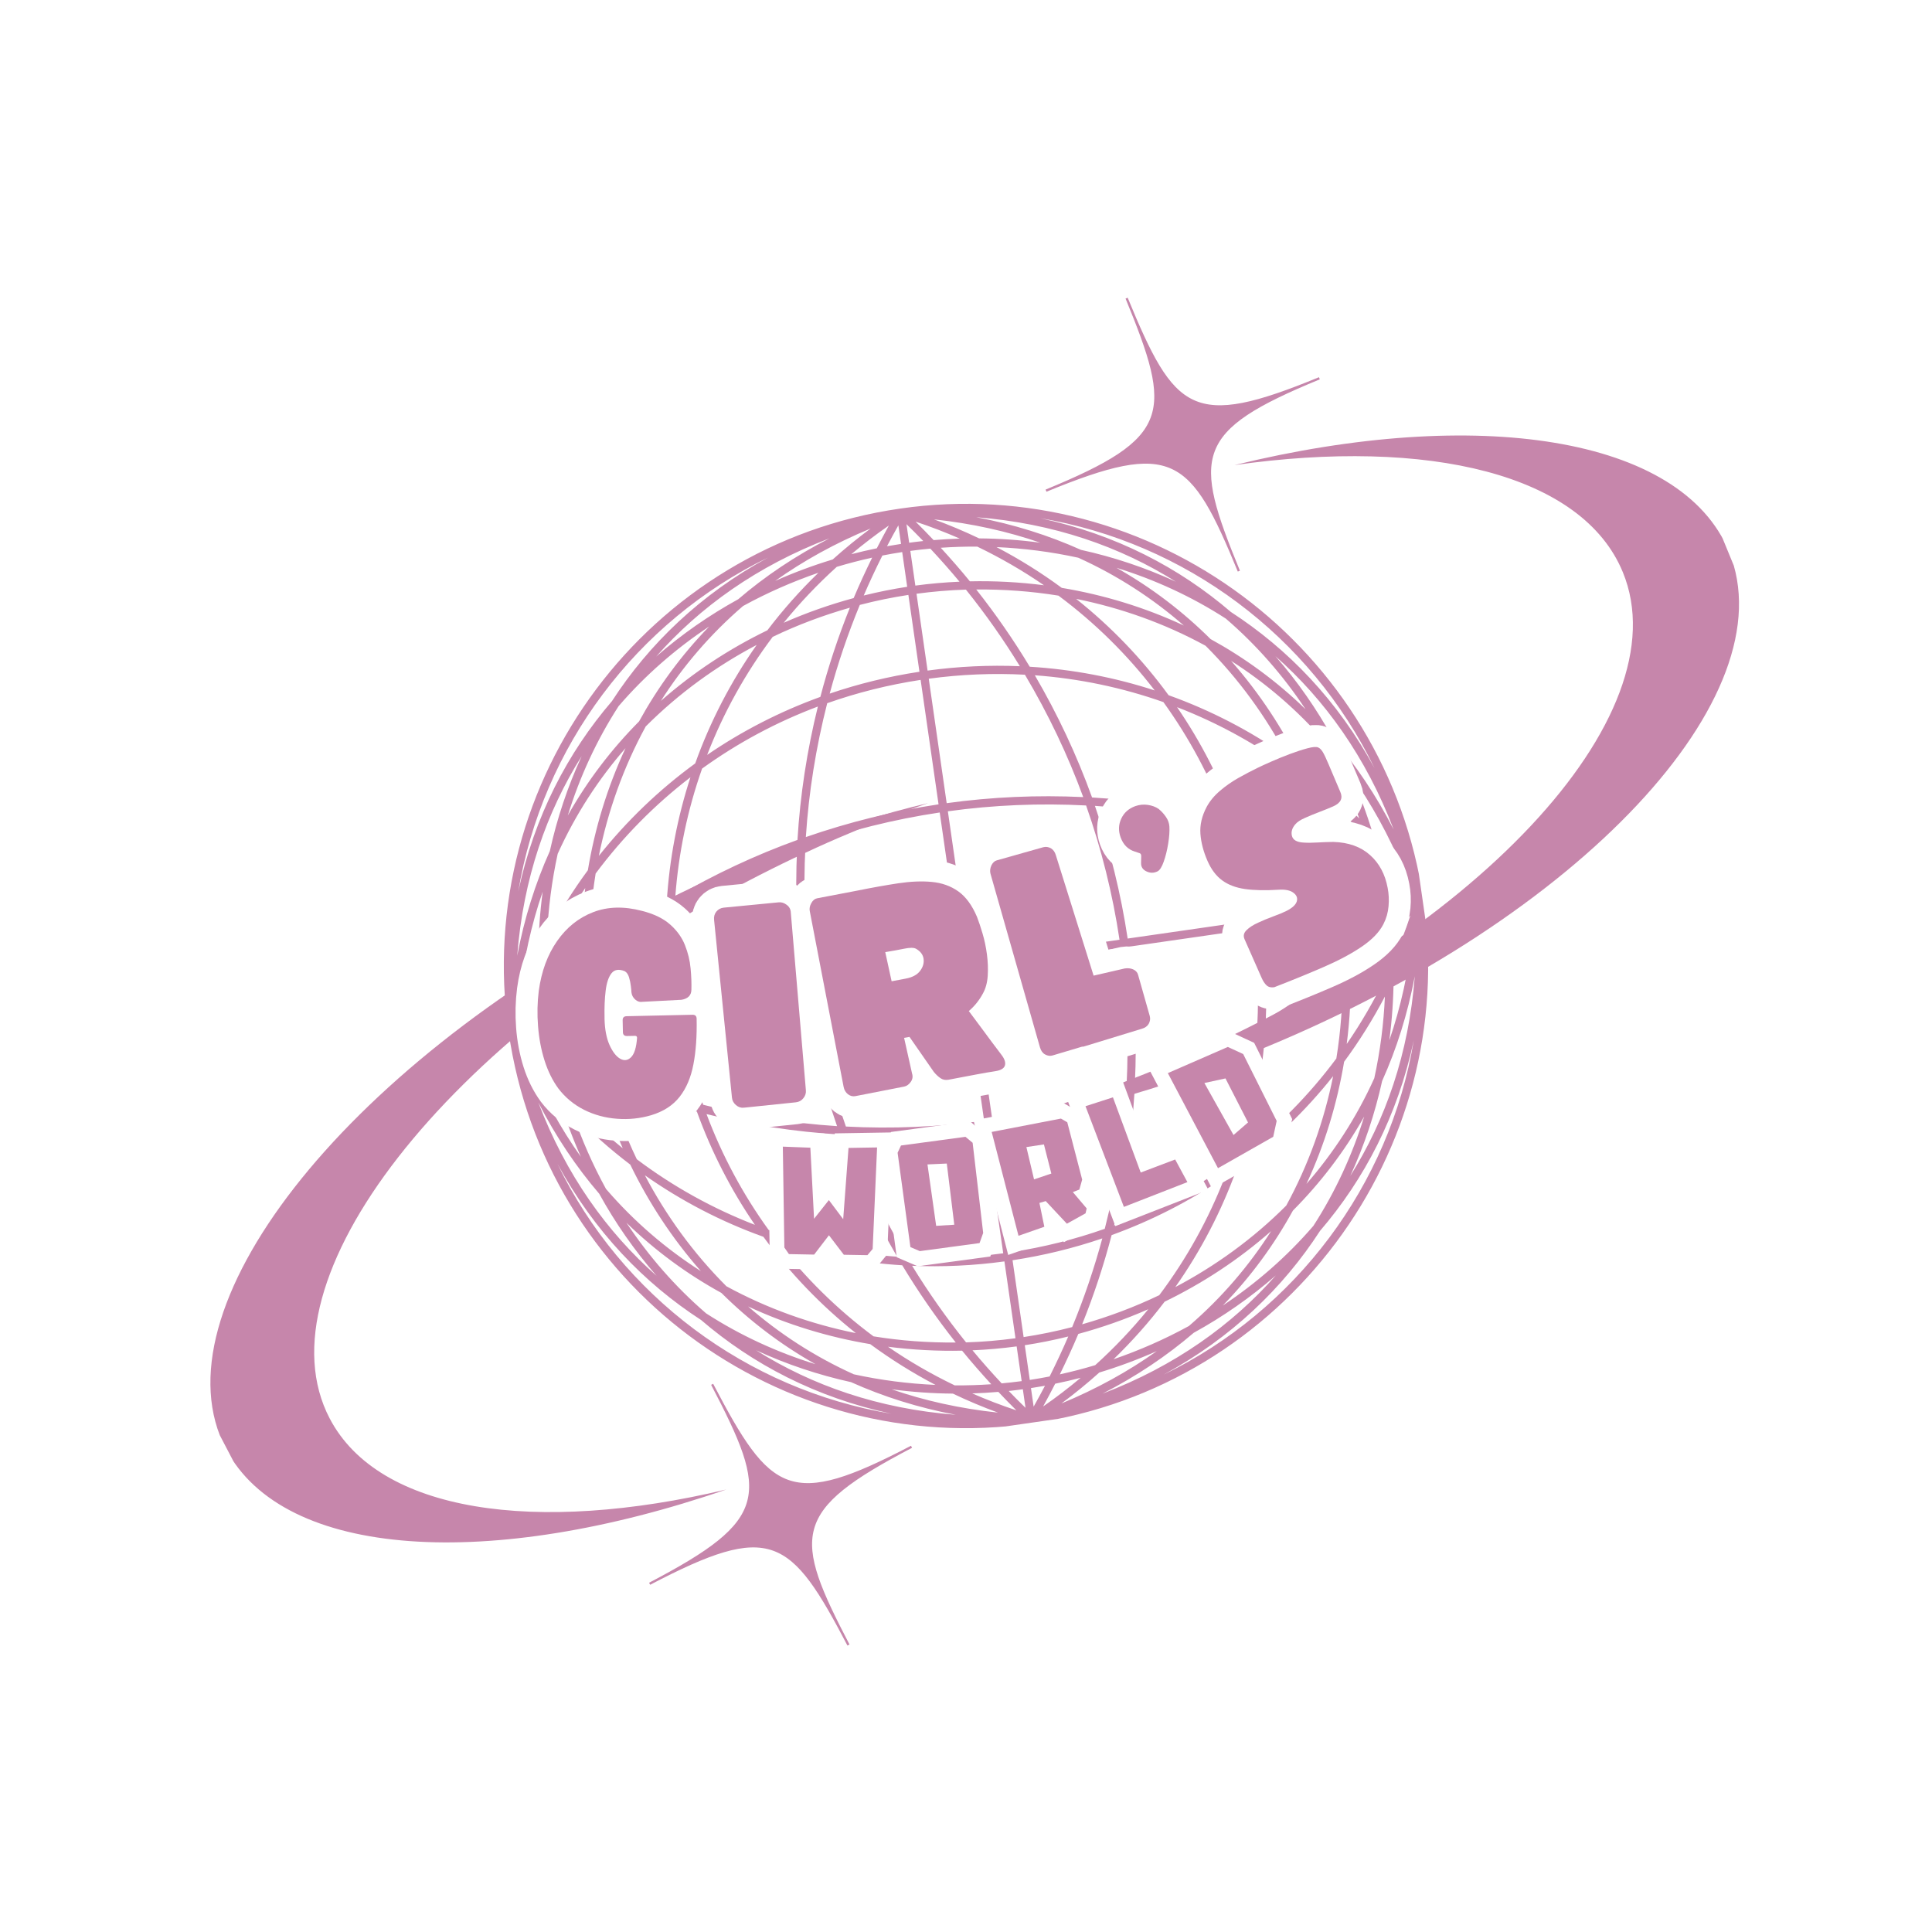 <svg xmlns="http://www.w3.org/2000/svg" xmlns:xlink="http://www.w3.org/1999/xlink" width="500" zoomAndPan="magnify" viewBox="0 0 375 375" height="500" preserveAspectRatio="xMidYMid meet" version="1.0"><defs><g/><clipPath id="7970125322"><path d="M 97 97 L 278 97 L 278 278 L 97 278 Z M 97 97 " clip-rule="nonzero"/></clipPath><clipPath id="8ea4698bf4"><path d="M 85.922 111.508 L 263.34 85.945 L 288.902 263.363 L 111.484 288.926 Z M 85.922 111.508 " clip-rule="nonzero"/></clipPath><clipPath id="bb76bf41a1"><path d="M 85.922 111.508 L 263.34 85.945 L 288.902 263.363 L 111.484 288.926 Z M 85.922 111.508 " clip-rule="nonzero"/></clipPath><clipPath id="e5a38d61ea"><path d="M 188 57 L 338 57 L 338 220 L 188 220 Z M 188 57 " clip-rule="nonzero"/></clipPath><clipPath id="c0b9a64da5"><path d="M 135.449 92.086 L 301.234 23.93 L 356.273 157.809 L 190.488 225.965 Z M 135.449 92.086 " clip-rule="nonzero"/></clipPath><clipPath id="5433eba331"><path d="M 135.449 92.086 L 301.234 23.93 L 356.273 157.809 L 190.488 225.965 Z M 135.449 92.086 " clip-rule="nonzero"/></clipPath><clipPath id="51a81868c6"><path d="M 40 155 L 181 155 L 181 320 L 40 320 Z M 40 155 " clip-rule="nonzero"/></clipPath><clipPath id="2a81de5fd7"><path d="M 18.25 232.527 L 177.094 149.461 L 244.172 277.73 L 85.328 360.797 Z M 18.25 232.527 " clip-rule="nonzero"/></clipPath><clipPath id="f554972847"><path d="M 244.52 277.762 L 85.676 360.828 L 18.598 232.559 L 177.438 149.492 Z M 244.52 277.762 " clip-rule="nonzero"/></clipPath></defs><rect x="-37.5" width="450" fill="#ffffff" y="-37.5" height="450" fill-opacity="1"/><rect x="-37.5" width="450" fill="#ffffff" y="-37.5" height="450" fill-opacity="1"/><g clip-path="url(#7970125322)"><g clip-path="url(#8ea4698bf4)"><g clip-path="url(#bb76bf41a1)"><path fill="#c686ab" d="M 276.285 174.727 C 276.285 174.723 276.285 174.715 276.285 174.707 C 276.285 174.699 276.281 174.695 276.281 174.688 C 276.281 174.684 276.281 174.684 276.281 174.684 C 269.215 125.742 223.656 91.664 174.707 98.715 C 174.703 98.715 174.695 98.719 174.691 98.719 C 174.688 98.719 174.68 98.719 174.676 98.723 C 125.746 105.789 91.676 151.332 98.711 200.266 C 98.711 200.27 98.715 200.27 98.715 200.273 C 98.715 200.277 98.715 200.285 98.715 200.293 C 98.715 200.301 98.719 200.305 98.719 200.312 C 98.719 200.312 98.719 200.316 98.719 200.316 C 105.785 249.258 151.344 283.336 200.289 276.285 C 200.289 276.285 200.289 276.285 200.293 276.285 C 249.238 269.23 283.324 223.68 276.289 174.734 C 276.285 174.73 276.285 174.73 276.285 174.727 Z M 240.988 224.133 C 243.52 216.352 245.074 208.215 245.586 199.871 C 250.758 196.758 255.766 193.297 260.578 189.492 C 260.629 194.773 260.25 200.121 259.383 205.453 C 254.121 212.531 247.93 218.801 240.988 224.133 Z M 225.012 251.395 C 220.145 253.73 215.117 255.602 210.043 257.047 C 212.332 251.355 214.238 245.574 215.766 239.734 C 223.621 236.887 230.992 233.098 237.738 228.473 C 234.582 236.637 230.316 244.348 225.012 251.395 Z M 150.867 240.988 C 158.648 243.523 166.785 245.078 175.125 245.59 C 178.242 250.758 181.703 255.766 185.508 260.578 C 180.227 260.629 174.879 260.25 169.547 259.383 C 162.469 254.121 156.199 247.93 150.867 240.988 Z M 123.605 225.012 C 121.27 220.145 119.398 215.117 117.953 210.043 C 123.645 212.332 129.426 214.238 135.266 215.766 C 138.113 223.625 141.902 230.992 146.527 237.742 C 138.363 234.586 130.652 230.316 123.605 225.012 Z M 134.012 150.871 C 131.477 158.648 129.922 166.789 129.41 175.129 C 124.238 178.242 119.234 181.703 114.418 185.508 C 114.371 180.23 114.75 174.879 115.613 169.551 C 120.879 162.473 127.066 156.203 134.012 150.871 Z M 149.984 123.609 C 154.852 121.273 159.879 119.398 164.957 117.957 C 162.668 123.648 160.758 129.426 159.23 135.266 C 151.375 138.113 144.004 141.902 137.258 146.527 C 140.414 138.363 144.68 130.656 149.984 123.609 Z M 224.129 134.012 C 216.352 131.477 208.211 129.922 199.871 129.41 C 196.754 124.238 193.293 119.234 189.492 114.422 C 194.77 114.371 200.117 114.75 205.449 115.613 C 212.527 120.879 218.797 127.07 224.129 134.012 Z M 251.391 149.984 C 253.727 154.852 255.602 159.879 257.043 164.957 C 251.352 162.668 245.57 160.762 239.73 159.23 C 236.887 151.375 233.098 144.008 228.469 137.258 C 236.633 140.414 244.344 144.68 251.391 149.984 Z M 269.422 174.891 C 269.285 173.984 269.141 173.078 268.977 172.168 C 270.336 172.875 271.684 173.617 273.027 174.371 Z M 267.844 175.117 L 261.105 176.09 C 260.676 173.277 260.109 170.461 259.414 167.652 C 262.023 168.77 264.605 169.988 267.168 171.27 C 267.422 172.551 267.648 173.836 267.844 175.117 Z M 259.527 176.316 L 244.613 178.465 C 243.699 172.449 242.27 166.629 240.371 161.043 C 246.18 162.609 251.93 164.555 257.586 166.887 C 258.406 170.023 259.047 173.172 259.527 176.316 Z M 243.031 178.691 L 218.879 182.172 C 217.566 173.43 215.434 164.809 212.523 156.418 C 221.234 156.977 229.93 158.375 238.508 160.566 C 240.555 166.359 242.078 172.418 243.031 178.691 Z M 217.297 182.402 L 188.176 186.598 L 183.98 157.473 C 192.848 156.246 201.828 155.871 210.812 156.34 C 213.797 164.824 215.973 173.547 217.297 182.402 Z M 183.75 155.895 L 180.27 131.738 C 186.559 130.883 192.801 130.637 198.938 130.961 C 203.461 138.57 207.254 146.52 210.254 154.715 C 201.379 154.293 192.512 154.68 183.75 155.895 Z M 180.043 130.16 L 177.895 115.246 C 181.043 114.82 184.246 114.543 187.484 114.445 C 191.32 119.215 194.809 124.18 197.953 129.312 C 192.059 129.062 186.07 129.34 180.043 130.16 Z M 177.668 113.664 L 176.695 106.926 C 177.98 106.754 179.273 106.609 180.578 106.488 C 182.531 108.586 184.426 110.719 186.238 112.906 C 183.348 113.031 180.484 113.285 177.668 113.664 Z M 176.469 105.348 L 175.949 101.742 C 177.051 102.82 178.145 103.906 179.203 105.012 C 178.285 105.105 177.375 105.227 176.469 105.348 Z M 174.891 105.574 C 173.98 105.715 173.074 105.859 172.168 106.023 C 172.875 104.664 173.617 103.316 174.371 101.973 Z M 175.117 107.156 L 176.086 113.895 C 173.277 114.324 170.461 114.891 167.652 115.586 C 168.77 112.977 169.984 110.395 171.27 107.828 C 172.551 107.578 173.836 107.352 175.117 107.156 Z M 176.316 115.473 L 178.465 130.387 C 172.449 131.301 166.629 132.727 161.043 134.629 C 162.609 128.82 164.555 123.07 166.887 117.414 C 170.023 116.594 173.172 115.953 176.316 115.473 Z M 178.691 131.965 L 182.172 156.121 C 173.426 157.43 164.809 159.562 156.414 162.473 C 156.977 153.766 158.375 145.07 160.562 136.492 C 166.359 134.445 172.418 132.922 178.691 131.965 Z M 182.398 157.703 L 186.598 186.824 L 157.473 191.02 C 156.246 182.152 155.867 173.172 156.336 164.188 C 164.82 161.203 173.547 159.027 182.398 157.703 Z M 155.895 191.25 L 131.738 194.73 C 130.883 188.441 130.637 182.199 130.961 176.062 C 138.57 171.539 146.52 167.746 154.715 164.746 C 154.293 173.617 154.68 182.488 155.895 191.25 Z M 130.156 194.957 L 115.242 197.105 C 114.816 193.953 114.543 190.754 114.445 187.512 C 119.211 183.68 124.18 180.191 129.309 177.047 C 129.062 182.941 129.336 188.93 130.156 194.957 Z M 113.664 197.332 L 106.926 198.305 C 106.754 197.02 106.609 195.727 106.488 194.422 C 108.586 192.469 110.719 190.57 112.906 188.762 C 113.031 191.652 113.285 194.516 113.664 197.332 Z M 105.348 198.531 L 101.742 199.051 C 102.82 197.949 103.902 196.855 105.008 195.797 C 105.105 196.711 105.223 197.621 105.348 198.531 Z M 105.574 200.109 C 105.711 201.016 105.855 201.922 106.023 202.828 C 104.664 202.125 103.316 201.383 101.973 200.629 Z M 107.152 199.883 L 113.891 198.914 C 114.32 201.723 114.887 204.539 115.586 207.348 C 112.977 206.227 110.391 205.012 107.828 203.73 C 107.574 202.445 107.352 201.164 107.152 199.883 Z M 115.473 198.684 L 130.387 196.535 C 131.301 202.551 132.727 208.371 134.629 213.957 C 128.816 212.391 123.07 210.441 117.41 208.109 C 116.594 204.977 115.953 201.828 115.473 198.684 Z M 131.965 196.309 L 156.121 192.828 C 157.43 201.574 159.562 210.191 162.473 218.582 C 153.762 218.02 145.066 216.625 136.488 214.434 C 134.445 208.637 132.918 202.582 131.965 196.309 Z M 157.699 192.602 L 186.824 188.402 L 191.02 217.523 C 182.152 218.754 173.168 219.129 164.188 218.66 C 161.199 210.176 159.027 201.453 157.699 192.602 Z M 191.246 219.105 L 194.727 243.262 C 188.441 244.117 182.199 244.363 176.059 244.039 C 171.535 236.426 167.742 228.48 164.746 220.281 C 173.617 220.707 182.488 220.32 191.246 219.105 Z M 194.957 244.84 L 197.105 259.754 C 193.953 260.18 190.75 260.457 187.512 260.555 C 183.676 255.785 180.188 250.82 177.043 245.688 C 182.938 245.938 188.926 245.664 194.957 244.84 Z M 197.332 261.336 L 198.305 268.074 C 197.02 268.246 195.723 268.391 194.422 268.512 C 192.465 266.414 190.57 264.277 188.762 262.094 C 191.652 261.969 194.512 261.715 197.332 261.336 Z M 198.531 269.652 L 199.051 273.258 C 197.949 272.18 196.855 271.098 195.793 269.988 C 196.711 269.895 197.621 269.773 198.531 269.652 Z M 200.109 269.426 C 201.016 269.285 201.922 269.141 202.828 268.977 C 202.125 270.336 201.379 271.684 200.629 273.027 Z M 199.883 267.844 L 198.91 261.105 C 201.723 260.676 204.539 260.109 207.348 259.414 C 206.227 262.023 205.012 264.605 203.73 267.172 C 202.445 267.422 201.164 267.648 199.883 267.844 Z M 198.684 259.527 L 196.535 244.613 C 202.551 243.699 208.371 242.273 213.957 240.371 C 212.387 246.18 210.441 251.93 208.109 257.586 C 204.977 258.406 201.828 259.047 198.684 259.527 Z M 196.309 243.035 L 192.828 218.879 C 201.57 217.57 210.191 215.438 218.582 212.527 C 218.02 221.238 216.625 229.93 214.434 238.512 C 208.637 240.555 202.582 242.078 196.309 243.035 Z M 192.598 217.297 L 188.402 188.176 L 217.523 183.98 C 218.75 192.848 219.129 201.832 218.66 210.812 C 210.176 213.797 201.453 215.973 192.598 217.297 Z M 219.105 183.754 L 243.262 180.273 C 244.117 186.559 244.363 192.801 244.039 198.938 C 236.426 203.461 228.48 207.258 220.281 210.254 C 220.707 201.383 220.316 192.512 219.105 183.754 Z M 244.84 180.043 L 259.754 177.895 C 260.18 181.047 260.457 184.25 260.555 187.488 C 255.785 191.32 250.82 194.812 245.688 197.957 C 245.938 192.059 245.66 186.07 244.84 180.043 Z M 261.332 177.668 L 268.07 176.695 C 268.246 177.98 268.391 179.277 268.512 180.578 C 266.414 182.535 264.277 184.43 262.09 186.238 C 261.965 183.348 261.715 180.488 261.332 177.668 Z M 269.652 176.469 L 273.258 175.949 C 272.176 177.051 271.094 178.145 269.988 179.207 C 269.891 178.289 269.773 177.379 269.652 176.469 Z M 268.574 170.188 C 268.234 168.535 267.859 166.887 267.426 165.238 C 269.379 167.566 271.242 169.992 273 172.535 C 271.531 171.727 270.059 170.941 268.574 170.188 Z M 266.758 169.285 C 264.164 168.012 261.551 166.801 258.91 165.699 C 257.672 161.109 256.074 156.559 254.121 152.117 C 257.969 155.234 261.594 158.68 264.973 162.418 C 265.656 164.699 266.254 166.988 266.758 169.285 Z M 237.859 158.75 C 229.309 156.633 220.645 155.309 211.969 154.789 C 209.023 146.613 205.305 138.676 200.859 131.07 C 209.465 131.695 217.844 133.465 225.816 136.277 C 230.766 143.133 234.832 150.672 237.859 158.75 Z M 188.254 112.836 C 186.449 110.617 184.551 108.453 182.598 106.32 C 184.941 106.156 187.309 106.082 189.688 106.098 C 194.227 108.285 198.555 110.789 202.633 113.598 C 197.82 112.977 193.004 112.73 188.254 112.836 Z M 181.215 104.836 C 180.074 103.625 178.906 102.434 177.719 101.254 C 180.652 102.223 183.504 103.324 186.289 104.539 C 184.586 104.59 182.898 104.695 181.215 104.836 Z M 170.188 106.422 C 168.535 106.762 166.887 107.141 165.238 107.57 C 167.566 105.621 169.992 103.758 172.531 102 C 171.727 103.465 170.941 104.941 170.188 106.422 Z M 169.285 108.238 C 168.012 110.836 166.801 113.449 165.695 116.086 C 161.109 117.328 156.559 118.922 152.117 120.879 C 155.234 117.031 158.68 113.406 162.418 110.023 C 164.699 109.34 166.988 108.742 169.285 108.238 Z M 158.75 137.137 C 156.633 145.691 155.309 154.355 154.789 163.027 C 146.613 165.977 138.676 169.695 131.07 174.141 C 131.695 165.531 133.465 157.156 136.277 149.18 C 143.133 144.23 150.672 140.168 158.75 137.137 Z M 112.836 186.746 C 110.617 188.551 108.449 190.449 106.32 192.402 C 106.156 190.059 106.082 187.691 106.094 185.316 C 108.281 180.773 110.789 176.445 113.598 172.367 C 112.977 177.18 112.73 181.996 112.836 186.746 Z M 104.832 193.781 C 103.625 194.922 102.43 196.09 101.254 197.281 C 102.223 194.348 103.324 191.496 104.539 188.711 C 104.59 190.414 104.691 192.102 104.832 193.781 Z M 106.422 204.809 C 106.762 206.461 107.141 208.113 107.57 209.758 C 105.621 207.43 103.758 205.004 102 202.465 C 103.465 203.273 104.938 204.059 106.422 204.809 Z M 108.238 205.715 C 110.832 206.984 113.445 208.195 116.086 209.301 C 117.328 213.891 118.922 218.438 120.875 222.879 C 117.031 219.762 113.402 216.316 110.023 212.578 C 109.34 210.301 108.742 208.012 108.238 205.715 Z M 137.137 216.246 C 145.691 218.363 154.352 219.691 163.027 220.211 C 165.977 228.387 169.691 236.32 174.137 243.93 C 165.531 243.305 157.152 241.531 149.18 238.719 C 144.23 231.863 140.168 224.328 137.137 216.246 Z M 186.742 262.164 C 188.551 264.383 190.449 266.547 192.402 268.68 C 190.055 268.844 187.691 268.918 185.312 268.902 C 180.77 266.715 176.441 264.211 172.363 261.402 C 177.18 262.02 181.992 262.266 186.742 262.164 Z M 193.781 270.164 C 194.922 271.375 196.09 272.57 197.277 273.746 C 194.348 272.777 191.492 271.676 188.707 270.461 C 190.41 270.41 192.102 270.305 193.781 270.164 Z M 204.809 268.578 C 206.461 268.238 208.113 267.859 209.758 267.43 C 207.43 269.379 205.004 271.242 202.465 273 C 203.273 271.535 204.059 270.059 204.809 268.578 Z M 205.715 266.762 C 206.984 264.164 208.195 261.555 209.301 258.914 C 213.887 257.672 218.438 256.078 222.879 254.121 C 219.762 257.969 216.316 261.594 212.578 264.977 C 210.301 265.66 208.008 266.258 205.715 266.762 Z M 216.246 237.863 C 218.363 229.309 219.688 220.645 220.207 211.973 C 228.383 209.023 236.32 205.305 243.93 200.863 C 243.301 209.469 241.531 217.848 238.719 225.82 C 231.863 230.77 224.328 234.832 216.246 237.863 Z M 262.16 188.254 C 264.383 186.449 266.547 184.551 268.68 182.598 C 268.844 184.945 268.914 187.309 268.902 189.688 C 266.715 194.23 264.211 198.559 261.398 202.637 C 262.02 197.82 262.266 193.008 262.16 188.254 Z M 270.164 181.219 C 271.375 180.078 272.566 178.91 273.746 177.719 C 272.777 180.652 271.676 183.508 270.461 186.293 C 270.41 184.59 270.305 182.898 270.164 181.219 Z M 266.406 161.621 C 265.258 157.852 263.875 154.117 262.246 150.461 C 266.148 155.941 269.574 162.113 272.414 168.984 C 270.516 166.414 268.504 163.965 266.406 161.621 Z M 263.828 158.859 C 260.332 155.25 256.598 151.938 252.66 148.945 C 249.094 141.59 244.523 134.594 238.953 128.273 C 245.629 132.531 251.855 137.816 257.371 144.227 C 259.961 148.949 262.109 153.859 263.828 158.859 Z M 249.824 146.871 C 242.703 141.863 234.977 137.859 226.82 134.938 C 221.715 127.941 215.691 121.656 208.879 116.242 C 217.5 117.977 226.008 120.973 234 125.34 C 240.445 131.773 245.723 139.09 249.824 146.871 Z M 206.09 114.105 C 202.105 111.168 197.875 108.523 193.422 106.191 C 198.707 106.426 204.023 107.102 209.281 108.25 C 216.988 111.734 223.816 116.215 229.785 121.414 C 222.152 117.859 214.148 115.445 206.09 114.105 Z M 190.047 104.5 C 187.207 103.145 184.289 101.91 181.289 100.812 C 188.684 101.598 195.566 103.141 201.922 105.336 C 197.957 104.805 193.988 104.531 190.047 104.5 Z M 161.625 108.594 C 157.852 109.738 154.117 111.125 150.465 112.75 C 155.945 108.848 162.109 105.426 168.984 102.586 C 166.414 104.484 163.965 106.492 161.625 108.594 Z M 158.859 111.168 C 155.25 114.668 151.938 118.398 148.945 122.34 C 141.59 125.902 134.594 130.477 128.273 136.047 C 132.531 129.371 137.816 123.141 144.227 117.625 C 148.949 115.035 153.859 112.887 158.859 111.168 Z M 146.871 125.176 C 141.863 132.293 137.859 140.023 134.938 148.18 C 127.938 153.285 121.656 159.309 116.238 166.121 C 117.973 157.5 120.973 148.992 125.336 141 C 131.773 134.555 139.09 129.273 146.871 125.176 Z M 114.105 168.91 C 111.168 172.895 108.523 177.125 106.188 181.578 C 106.426 176.297 107.098 170.977 108.25 165.719 C 111.73 158.012 116.215 151.184 121.414 145.215 C 117.859 152.848 115.445 160.852 114.105 168.91 Z M 104.496 184.953 C 103.145 187.793 101.91 190.711 100.812 193.711 C 101.598 186.316 103.141 179.438 105.332 173.078 C 104.805 177.043 104.531 181.016 104.496 184.953 Z M 108.594 213.375 C 109.738 217.145 111.121 220.875 112.746 224.531 C 108.848 219.051 105.426 212.887 102.586 206.016 C 104.484 208.582 106.492 211.035 108.594 213.375 Z M 111.168 216.137 C 114.664 219.746 118.398 223.059 122.336 226.051 C 125.898 233.406 130.473 240.402 136.039 246.723 C 129.367 242.465 123.137 237.18 117.621 230.766 C 115.031 226.047 112.887 221.137 111.168 216.137 Z M 125.172 228.125 C 132.293 233.133 140.02 237.137 148.176 240.062 C 153.281 247.059 159.305 253.344 166.121 258.758 C 157.496 257.023 148.988 254.023 140.992 249.66 C 134.551 243.223 129.27 235.906 125.172 228.125 Z M 168.91 260.895 C 172.891 263.828 177.121 266.477 181.574 268.809 C 176.293 268.574 170.973 267.898 165.715 266.75 C 158.008 263.266 151.176 258.781 145.207 253.582 C 152.844 257.141 160.848 259.551 168.91 260.895 Z M 184.953 270.5 C 187.789 271.855 190.707 273.09 193.707 274.188 C 186.312 273.402 179.43 271.859 173.07 269.664 C 177.039 270.191 181.012 270.469 184.953 270.5 Z M 213.375 266.406 C 217.145 265.262 220.879 263.879 224.531 262.25 C 219.051 266.152 212.887 269.574 206.016 272.414 C 208.582 270.516 211.035 268.508 213.375 266.406 Z M 216.137 263.832 C 219.746 260.336 223.062 256.602 226.051 252.66 C 233.406 249.098 240.402 244.527 246.723 238.957 C 242.465 245.633 237.18 251.859 230.77 257.375 C 226.047 259.965 221.137 262.113 216.137 263.832 Z M 228.125 249.824 C 233.133 242.707 237.137 234.977 240.062 226.824 C 247.059 221.719 253.344 215.695 258.758 208.879 C 257.023 217.504 254.023 226.012 249.656 234.004 C 243.223 240.449 235.906 245.727 228.125 249.824 Z M 260.891 206.09 C 263.828 202.109 266.473 197.879 268.809 193.426 C 268.574 198.711 267.898 204.027 266.746 209.289 C 263.266 216.992 258.781 223.824 253.582 229.793 C 257.137 222.156 259.551 214.152 260.891 206.09 Z M 270.5 190.051 C 271.855 187.211 273.09 184.293 274.188 181.289 C 273.402 188.688 271.859 195.57 269.664 201.93 C 270.191 197.965 270.465 193.992 270.5 190.051 Z M 258.688 143.285 C 255.586 137.652 251.871 132.297 247.559 127.363 C 257.133 135.809 265.145 146.926 270.508 161.004 C 267.105 154.363 263.125 148.465 258.688 143.285 Z M 253.395 137.652 C 247.75 132.156 241.531 127.645 234.969 124.043 C 229.66 118.766 223.578 114.074 216.711 110.211 C 224.098 112.492 231.266 115.762 237.941 120.078 C 243.965 125.262 249.121 131.211 253.395 137.652 Z M 209.812 106.727 C 203.59 103.93 196.812 101.777 189.48 100.391 C 204.5 101.559 217.426 106.105 228.23 112.906 C 222.281 110.16 216.09 108.109 209.812 106.727 Z M 143.289 116.312 C 137.656 119.414 132.297 123.129 127.363 127.441 C 135.809 117.867 146.926 109.855 161.004 104.492 C 154.363 107.895 148.465 111.871 143.289 116.312 Z M 137.652 121.602 C 132.156 127.25 127.645 133.469 124.039 140.027 C 118.766 145.34 114.074 151.422 110.207 158.289 C 112.492 150.902 115.758 143.734 120.074 137.059 C 125.262 131.035 131.211 125.879 137.652 121.602 Z M 106.723 165.188 C 103.93 171.41 101.777 178.188 100.391 185.516 C 101.559 170.5 106.102 157.574 112.902 146.77 C 110.16 152.719 108.109 158.91 106.723 165.188 Z M 116.309 231.707 C 119.41 237.34 123.125 242.699 127.438 247.633 C 117.863 239.188 109.852 228.07 104.492 213.996 C 107.891 220.633 111.871 226.527 116.309 231.707 Z M 121.598 237.34 C 127.246 242.84 133.461 247.352 140.023 250.957 C 145.336 256.23 151.414 260.922 158.285 264.789 C 150.898 262.504 143.73 259.238 137.055 254.922 C 131.031 249.734 125.875 243.781 121.598 237.34 Z M 165.184 268.273 C 171.406 271.07 178.184 273.223 185.516 274.609 C 170.492 273.441 157.566 268.895 146.762 262.09 C 152.711 264.836 158.902 266.887 165.184 268.273 Z M 231.707 258.691 C 237.34 255.59 242.699 251.875 247.633 247.562 C 239.188 257.137 228.07 265.148 213.992 270.508 C 220.633 267.109 226.531 263.129 231.707 258.691 Z M 237.344 253.402 C 242.84 247.754 247.348 241.535 250.953 234.977 C 256.23 229.664 260.922 223.586 264.789 216.719 C 262.504 224.102 259.234 231.27 254.922 237.945 C 249.734 243.969 243.781 249.125 237.344 253.402 Z M 268.273 209.816 C 271.07 203.598 273.223 196.816 274.609 189.484 C 273.441 204.508 268.895 217.434 262.09 228.242 C 264.836 222.289 266.887 216.098 268.273 209.816 Z M 266.793 149.098 C 259.652 135.945 249.957 125.938 238.906 118.777 C 228.914 110.199 216.57 103.723 201.938 100.59 C 230.039 105.277 254.355 123.465 266.793 149.098 Z M 149.086 108.215 C 135.941 115.352 125.938 125.047 118.777 136.094 C 110.203 146.082 103.727 158.414 100.594 173.043 C 105.285 144.953 123.465 120.648 149.086 108.215 Z M 108.207 225.902 C 115.348 239.051 125.039 249.055 136.086 256.215 C 146.07 264.793 158.406 271.27 173.031 274.406 C 144.941 269.707 120.641 251.527 108.207 225.902 Z M 225.891 266.797 C 239.043 259.66 249.055 249.965 256.215 238.914 C 264.797 228.922 271.273 216.582 274.41 201.949 C 269.719 230.051 251.527 254.363 225.891 266.797 Z M 225.891 266.797 " fill-opacity="1" fill-rule="nonzero"/></g></g></g><g clip-path="url(#e5a38d61ea)"><g clip-path="url(#c0b9a64da5)"><g clip-path="url(#5433eba331)"><path fill="#c686ab" d="M 245.125 203.496 C 225.48 211.57 206.082 216.84 188.379 219.355 C 200.102 216.496 212.266 212.551 224.531 207.508 C 285.996 182.238 326.5 139.059 314.992 111.062 C 307.164 92.023 277.277 84.918 239.602 90.273 C 286.629 78.766 326.375 84.645 335.59 107.062 C 347.094 135.047 306.594 178.223 245.125 203.496 Z M 203.117 95.441 L 202.949 95.031 C 227.488 84.945 227.629 80.23 218.441 57.883 L 218.852 57.715 C 228.043 80.062 231.469 83.309 256.008 73.219 L 256.176 73.629 C 231.637 83.719 231.48 88.422 240.668 110.773 L 240.258 110.941 C 231.066 88.594 227.656 85.355 203.117 95.441 " fill-opacity="1" fill-rule="evenodd"/></g></g></g><g clip-path="url(#51a81868c6)"><g clip-path="url(#2a81de5fd7)"><g clip-path="url(#f554972847)"><path fill="#c686ab" d="M 125.09 176.875 C 143.914 167.031 162.746 160.008 180.145 155.879 C 168.734 159.801 156.98 164.848 145.23 170.992 C 86.34 201.789 49.965 248.496 63.992 275.32 C 73.531 293.562 103.945 297.898 140.969 289.113 C 95.195 304.883 55.078 302.672 43.844 281.191 C 29.824 254.379 66.199 207.672 125.09 176.875 Z M 176.824 280.621 L 177.031 281.016 C 153.52 293.309 153.812 298.016 165.008 319.43 L 164.613 319.633 C 153.418 298.223 149.707 295.305 126.195 307.602 L 125.988 307.207 C 149.5 294.91 149.227 290.211 138.031 268.797 L 138.422 268.594 C 149.621 290.004 153.316 292.918 176.824 280.621 " fill-opacity="1" fill-rule="evenodd"/></g></g></g><path stroke-linecap="butt" transform="matrix(0.75, -0.016, 0.016, 0.75, 103.644, 167.054)" fill="none" stroke-linejoin="miter" d="M 28.863 66.528 C 25.996 67.31 23.058 67.553 20.038 67.248 C 17.018 66.959 14.196 66.127 11.58 64.752 C 8.958 63.361 6.78 61.475 5.055 59.099 C 3.569 56.972 2.414 54.514 1.594 51.725 C 0.774 48.92 0.276 45.961 0.109 42.847 C -0.063 39.728 0.076 36.683 0.526 33.713 C 1.313 28.667 2.978 24.4 5.528 20.923 C 8.073 17.43 11.252 15.009 15.058 13.659 C 18.875 12.293 23.084 12.275 27.682 13.604 C 30.753 14.447 33.148 15.676 34.874 17.282 C 36.606 18.888 37.838 20.696 38.57 22.697 C 39.319 24.703 39.77 26.718 39.914 28.748 C 40.073 30.778 40.1 32.633 40.001 34.314 C 39.955 35.751 39.087 36.591 37.394 36.831 L 27.375 37.14 C 26.638 37.233 25.986 37.026 25.419 36.503 C 24.852 35.986 24.543 35.349 24.497 34.603 C 24.493 34.311 24.452 33.789 24.369 33.027 C 24.297 32.254 24.153 31.485 23.935 30.725 C 23.717 29.949 23.359 29.415 22.865 29.113 C 21.379 28.471 20.24 28.624 19.438 29.565 C 18.657 30.506 18.114 31.995 17.81 34.02 C 17.505 36.051 17.356 38.376 17.356 40.996 L 17.359 41.361 C 17.357 44.075 17.736 46.329 18.499 48.117 C 19.273 49.894 20.164 51.096 21.182 51.722 C 22.195 52.338 23.135 52.244 24.007 51.435 C 24.874 50.609 25.431 48.939 25.673 46.412 C 25.67 46.063 25.502 45.888 25.164 45.891 L 23.08 45.887 C 22.392 45.888 22.051 45.547 22.05 44.854 L 22.048 41.812 C 22.048 41.114 22.394 40.762 23.082 40.761 L 40.148 40.761 C 40.836 40.76 41.182 41.112 41.183 41.815 C 41.179 46.306 40.818 50.236 40.094 53.607 C 39.38 56.967 38.137 59.738 36.36 61.924 C 34.589 64.099 32.086 65.634 28.863 66.528 Z M 28.863 66.528 " stroke="#ffffff" stroke-width="11.318" stroke-opacity="1" stroke-miterlimit="4"/><path stroke-linecap="butt" transform="matrix(0.746, -0.077, 0.077, 0.746, 137.187, 165.986)" fill="none" stroke-linejoin="miter" d="M 16.327 65.998 L 2.827 66.001 C 2.078 66.002 1.418 65.703 0.851 65.11 C 0.284 64.523 -0.002 63.849 0.002 63.1 L 0.147 16.864 C 0.145 16.031 0.415 15.341 0.958 14.801 C 1.502 14.255 2.174 13.984 2.97 13.983 L 17.21 14.057 C 17.959 14.056 18.642 14.341 19.258 14.908 C 19.875 15.475 20.157 16.185 20.112 17.028 L 19.224 63.099 C 19.225 63.9 18.94 64.583 18.373 65.147 C 17.801 65.716 17.122 66.002 16.327 65.998 Z M 16.327 65.998 " stroke="#ffffff" stroke-width="11.318" stroke-opacity="1" stroke-miterlimit="4"/><path stroke-linecap="butt" transform="matrix(0.737, -0.139, 0.139, 0.737, 154.844, 164.499)" fill="none" stroke-linejoin="miter" d="M 39.481 66.363 C 38.043 66.313 36.319 66.289 34.315 66.292 C 32.322 66.291 29.937 66.29 27.16 66.289 C 26.375 66.289 25.733 66.041 25.238 65.549 C 24.743 65.053 24.271 64.412 23.825 63.628 L 19.294 53.537 L 17.88 53.534 L 18.191 62.954 C 18.286 63.799 18.035 64.51 17.43 65.074 C 16.839 65.646 16.224 65.927 15.582 65.928 L 2.661 66.001 C 1.973 65.998 1.384 65.717 0.887 65.151 C 0.391 64.58 0.144 63.897 0.146 63.102 L 0.001 16.72 C -0.001 16.03 0.26 15.38 0.779 14.763 C 1.299 14.145 1.876 13.841 2.518 13.841 L 13.061 13.837 C 16.963 13.78 20.545 13.817 23.807 13.946 C 27.081 14.067 29.969 14.492 32.467 15.214 C 34.966 15.93 37.046 17.151 38.702 18.874 C 40.352 20.602 41.532 23.078 42.231 26.306 C 42.476 27.534 42.679 29.036 42.85 30.796 C 43.027 32.547 43.068 34.378 42.956 36.286 C 42.862 38.182 42.587 40.001 42.141 41.74 C 41.709 43.466 41.019 44.899 40.077 46.036 C 38.833 47.571 37.348 48.832 35.619 49.82 C 36.417 51.402 37.305 53.234 38.28 55.311 C 39.271 57.386 40.465 59.817 41.853 62.592 C 42.445 63.78 42.554 64.718 42.177 65.42 C 41.813 66.11 40.916 66.422 39.481 66.363 Z M 17.211 30.816 L 17.448 38.531 L 21.142 38.536 C 22.881 38.531 24.216 38.116 25.147 37.285 C 26.091 36.44 26.585 35.458 26.631 34.348 C 26.693 33.236 26.204 32.258 25.166 31.415 C 24.669 31.013 23.691 30.834 22.232 30.87 C 20.769 30.896 19.098 30.876 17.211 30.816 Z M 17.211 30.816 " stroke="#ffffff" stroke-width="11.318" stroke-opacity="1" stroke-miterlimit="4"/><path stroke-linecap="butt" transform="matrix(0.721, -0.208, 0.208, 0.721, 188.748, 157.841)" fill="none" stroke-linejoin="miter" d="M 2.517 66.002 C 1.877 66.002 1.284 65.727 0.741 65.186 C 0.249 64.692 0 63.996 -0.002 63.101 L 0.145 16.357 C 0.147 15.658 0.416 14.987 0.958 14.347 C 1.503 13.756 2.071 13.459 2.663 13.457 L 15.147 13.53 C 15.835 13.533 16.451 13.803 16.994 14.345 C 17.488 14.888 17.737 15.584 17.737 16.429 L 18.481 49.077 L 26.725 49.531 C 27.51 49.628 28.174 49.9 28.718 50.345 C 29.307 50.84 29.604 51.408 29.603 52.048 L 29.532 63.172 C 29.529 63.876 29.258 64.497 28.717 65.04 C 28.173 65.534 27.478 65.783 26.632 65.783 L 11.288 66.001 C 11.179 66.002 11.05 65.998 10.909 66 C 10.762 66.001 10.639 65.977 10.545 65.928 Z M 2.517 66.002 " stroke="#ffffff" stroke-width="11.318" stroke-opacity="1" stroke-miterlimit="4"/><path stroke-linecap="butt" transform="matrix(0.706, -0.252, 0.252, 0.706, 213.234, 150.541)" fill="none" stroke-linejoin="miter" d="M 6.086 28.441 C 5.052 28.598 4.144 28.307 3.371 27.573 C 2.609 26.826 2.403 25.978 2.755 25.037 L 3.332 23.479 C 3.537 22.982 3.504 22.639 3.225 22.445 C 2.961 22.24 2.628 21.995 2.229 21.703 C 0.742 20.554 0 18.974 0.001 16.956 C 0.002 15.17 0.591 13.671 1.774 12.462 C 2.972 11.241 4.482 10.635 6.303 10.631 C 7.441 10.633 8.493 10.892 9.458 11.413 C 10.424 11.929 11.177 12.562 11.721 13.315 C 12.216 14.099 12.588 14.962 12.828 15.904 C 13.083 16.847 13.086 17.738 12.845 18.587 C 12.494 19.772 11.898 21.119 11.051 22.625 C 10.219 24.137 9.344 25.461 8.426 26.594 C 7.506 27.731 6.729 28.344 6.086 28.441 Z M 6.086 28.441 " stroke="#ffffff" stroke-width="11.318" stroke-opacity="1" stroke-miterlimit="4"/><path stroke-linecap="butt" transform="matrix(0.686, -0.303, 0.303, 0.686, 225.332, 146.598)" fill="none" stroke-linejoin="miter" d="M 2.592 66.745 C 1.806 66.552 1.274 66.147 0.994 65.528 C 0.731 64.899 0.599 64.141 0.6 63.248 L 0.6 52.267 C 0.599 51.327 1.065 50.684 1.993 50.348 C 2.935 49.995 4.115 49.81 5.527 49.784 C 6.937 49.762 8.379 49.795 9.839 49.893 C 11.299 49.99 12.517 50.016 13.497 49.964 C 15.19 49.868 16.33 49.478 16.924 48.789 C 17.513 48.087 17.549 47.283 17.032 46.377 C 16.514 45.46 15.412 44.706 13.733 44.113 C 10.571 42.918 7.97 41.691 5.944 40.438 C 3.915 39.167 2.419 37.693 1.452 36.014 C 0.485 34.335 0.002 32.306 -0.001 29.925 C -0.001 27.255 0.382 24.851 1.144 22.699 C 1.917 20.547 3.342 18.66 5.415 17.03 C 6.806 15.941 8.413 15.125 10.236 14.58 C 12.075 14.025 13.993 13.653 15.996 13.461 C 18.001 13.264 19.894 13.142 21.668 13.094 C 22.514 13.035 23.763 13.005 25.418 13.007 C 27.074 13.008 28.8 13.058 30.601 13.17 C 32.415 13.264 34.027 13.429 35.44 13.659 C 36.852 13.878 37.727 14.179 38.065 14.561 C 38.364 14.915 38.566 15.437 38.661 16.139 C 38.762 16.827 38.796 18.015 38.774 19.69 C 38.75 21.37 38.713 23.944 38.663 27.412 C 38.661 29.198 37.601 30.091 35.471 30.091 C 34.338 30.092 33.063 30.053 31.654 29.983 C 30.239 29.9 28.886 29.856 27.594 29.855 C 26.314 29.854 25.332 30.029 24.642 30.38 C 23.456 30.926 22.771 31.729 22.594 32.789 C 22.426 33.854 23.108 34.786 24.641 35.582 C 25.532 36.027 26.632 36.501 27.941 36.993 C 29.254 37.475 30.528 37.992 31.758 38.534 C 35.321 40.226 37.771 42.531 39.099 45.456 C 40.44 48.365 40.69 51.578 39.857 55.093 C 39.509 56.63 38.934 58.113 38.136 59.548 C 37.354 60.973 36.315 62.205 35.019 63.245 C 33.246 64.683 30.744 65.697 27.522 66.29 C 24.307 66.893 20.59 67.177 16.358 67.143 C 12.134 67.118 7.542 66.982 2.592 66.745 Z M 2.592 66.745 " stroke="#ffffff" stroke-width="11.318" stroke-opacity="1" stroke-miterlimit="4"/><g fill="#c686ab" fill-opacity="1"><g transform="translate(104.716, 216.542)"><g><path d="M 21.672 -0.078 C 19.523 0.555 17.316 0.785 15.047 0.609 C 12.773 0.441 10.645 -0.133 8.656 -1.125 C 6.676 -2.125 5.016 -3.5 3.672 -5.25 C 2.523 -6.82 1.625 -8.648 0.969 -10.734 C 0.312 -12.816 -0.102 -15.023 -0.281 -17.359 C -0.469 -19.703 -0.422 -21.988 -0.141 -24.219 C 0.379 -28.02 1.566 -31.242 3.422 -33.891 C 5.273 -36.547 7.613 -38.414 10.438 -39.5 C 13.27 -40.582 16.43 -40.66 19.922 -39.734 C 22.223 -39.148 24.035 -38.27 25.359 -37.094 C 26.691 -35.914 27.648 -34.582 28.234 -33.094 C 28.828 -31.602 29.191 -30.098 29.328 -28.578 C 29.473 -27.066 29.523 -25.68 29.484 -24.422 C 29.461 -23.348 28.828 -22.703 27.578 -22.484 L 20.062 -22.094 C 19.508 -22 19.016 -22.145 18.578 -22.531 C 18.148 -22.914 17.906 -23.383 17.844 -23.938 C 17.844 -24.156 17.805 -24.551 17.734 -25.125 C 17.672 -25.707 17.551 -26.285 17.375 -26.859 C 17.195 -27.43 16.922 -27.82 16.547 -28.031 C 15.422 -28.488 14.566 -28.359 13.984 -27.641 C 13.41 -26.922 13.031 -25.797 12.844 -24.266 C 12.656 -22.742 12.582 -21 12.625 -19.031 L 12.625 -18.766 C 12.676 -16.723 13 -15.035 13.594 -13.703 C 14.195 -12.379 14.883 -11.492 15.656 -11.047 C 16.426 -10.609 17.129 -10.703 17.766 -11.328 C 18.41 -11.953 18.801 -13.211 18.938 -15.109 C 18.926 -15.367 18.797 -15.492 18.547 -15.484 L 16.984 -15.453 C 16.461 -15.441 16.195 -15.695 16.188 -16.219 L 16.141 -18.5 C 16.129 -19.02 16.383 -19.285 16.906 -19.297 L 29.703 -19.578 C 30.223 -19.586 30.488 -19.332 30.5 -18.812 C 30.57 -15.438 30.363 -12.484 29.875 -9.953 C 29.395 -7.422 28.504 -5.32 27.203 -3.656 C 25.898 -1.988 24.055 -0.797 21.672 -0.078 Z M 21.672 -0.078 "/></g></g></g><g fill="#c686ab" fill-opacity="1"><g transform="translate(142.293, 215.222)"><g><path d="M 12.188 -1.266 L 2.094 -0.219 C 1.551 -0.156 1.039 -0.32 0.562 -0.719 C 0.094 -1.125 -0.164 -1.602 -0.219 -2.156 L -3.688 -36.656 C -3.758 -37.289 -3.613 -37.832 -3.25 -38.281 C -2.883 -38.727 -2.41 -38.984 -1.828 -39.047 L 8.828 -40.078 C 9.379 -40.141 9.906 -39.977 10.406 -39.594 C 10.914 -39.219 11.18 -38.719 11.203 -38.094 L 14.125 -3.641 C 14.188 -3.055 14.023 -2.531 13.641 -2.062 C 13.266 -1.594 12.781 -1.328 12.188 -1.266 Z M 12.188 -1.266 "/></g></g></g><g fill="#c686ab" fill-opacity="1"><g transform="translate(164.047, 213.136)"><g><path d="M 29.141 -5.219 C 28.086 -5.062 26.82 -4.844 25.344 -4.562 C 23.863 -4.281 22.102 -3.945 20.062 -3.562 C 19.477 -3.457 18.969 -3.551 18.531 -3.844 C 18.094 -4.133 17.656 -4.539 17.219 -5.062 L 12.484 -11.875 L 11.438 -11.688 L 12.984 -4.766 C 13.172 -4.172 13.082 -3.625 12.719 -3.125 C 12.352 -2.625 11.938 -2.328 11.469 -2.234 L 1.969 -0.375 C 1.457 -0.281 0.977 -0.406 0.531 -0.75 C 0.094 -1.102 -0.18 -1.57 -0.297 -2.156 L -6.875 -36.312 C -6.969 -36.82 -6.863 -37.336 -6.562 -37.859 C -6.27 -38.391 -5.891 -38.695 -5.422 -38.781 L 2.344 -40.266 C 5.219 -40.848 7.863 -41.32 10.281 -41.688 C 12.707 -42.051 14.891 -42.141 16.828 -41.953 C 18.773 -41.773 20.484 -41.164 21.953 -40.125 C 23.422 -39.082 24.633 -37.426 25.594 -35.156 C 25.938 -34.27 26.297 -33.191 26.672 -31.922 C 27.047 -30.66 27.328 -29.316 27.516 -27.891 C 27.703 -26.473 27.754 -25.094 27.672 -23.75 C 27.586 -22.414 27.273 -21.266 26.734 -20.297 C 26.035 -18.992 25.125 -17.859 24 -16.891 C 24.801 -15.836 25.711 -14.613 26.734 -13.219 C 27.754 -11.82 28.969 -10.195 30.375 -8.344 C 30.969 -7.551 31.176 -6.875 31 -6.312 C 30.82 -5.75 30.203 -5.383 29.141 -5.219 Z M 7.781 -28.328 L 9.016 -22.672 L 11.75 -23.188 C 13.031 -23.426 13.957 -23.922 14.531 -24.672 C 15.102 -25.422 15.332 -26.207 15.219 -27.031 C 15.102 -27.852 14.602 -28.508 13.719 -29 C 13.301 -29.219 12.555 -29.219 11.484 -29 C 10.41 -28.781 9.176 -28.555 7.781 -28.328 Z M 7.781 -28.328 "/></g></g></g><g fill="#c686ab" fill-opacity="1"><g transform="translate(202.471, 205.401)"><g><path d="M 1.812 -0.531 C 1.352 -0.395 0.875 -0.461 0.375 -0.734 C -0.094 -0.992 -0.422 -1.445 -0.609 -2.094 L -10.219 -35.812 C -10.352 -36.312 -10.297 -36.848 -10.047 -37.422 C -9.773 -37.961 -9.426 -38.289 -9 -38.406 L 0.016 -40.953 C 0.516 -41.086 1.016 -41.02 1.516 -40.75 C 1.984 -40.457 2.301 -40.008 2.469 -39.406 L 9.797 -16.031 L 15.828 -17.422 C 16.422 -17.516 16.957 -17.461 17.438 -17.266 C 17.969 -17.023 18.297 -16.676 18.422 -16.219 L 20.703 -8.172 C 20.836 -7.672 20.766 -7.164 20.484 -6.656 C 20.203 -6.195 19.758 -5.883 19.156 -5.719 L 8.125 -2.344 C 8.051 -2.32 7.961 -2.297 7.859 -2.266 C 7.754 -2.234 7.66 -2.227 7.578 -2.25 Z M 1.812 -0.531 "/></g></g></g><g fill="#c686ab" fill-opacity="1"><g transform="translate(229.853, 197.168)"><g><path d="M -5.156 -28.047 C -5.863 -27.691 -6.578 -27.68 -7.297 -28.016 C -8.023 -28.348 -8.383 -28.883 -8.375 -29.625 L -8.344 -30.891 C -8.32 -31.285 -8.438 -31.516 -8.688 -31.578 C -8.938 -31.648 -9.234 -31.75 -9.578 -31.875 C -10.91 -32.289 -11.832 -33.211 -12.344 -34.641 C -12.801 -35.91 -12.758 -37.117 -12.219 -38.266 C -11.688 -39.422 -10.773 -40.234 -9.484 -40.703 C -8.672 -40.984 -7.859 -41.062 -7.047 -40.938 C -6.234 -40.812 -5.547 -40.555 -4.984 -40.172 C -4.441 -39.734 -3.961 -39.211 -3.547 -38.609 C -3.141 -38.016 -2.914 -37.391 -2.875 -36.734 C -2.82 -35.805 -2.898 -34.703 -3.109 -33.422 C -3.316 -32.141 -3.602 -30.977 -3.969 -29.938 C -4.332 -28.906 -4.727 -28.273 -5.156 -28.047 Z M -5.156 -28.047 "/></g></g></g><g fill="#c686ab" fill-opacity="1"><g transform="translate(245.312, 191.887)"><g><path d="M 2.016 -0.266 C 1.398 -0.172 0.906 -0.289 0.531 -0.625 C 0.164 -0.969 -0.148 -1.445 -0.422 -2.062 L -3.75 -9.594 C -4.031 -10.238 -3.898 -10.82 -3.359 -11.344 C -2.828 -11.875 -2.078 -12.359 -1.109 -12.797 C -0.148 -13.242 0.844 -13.656 1.875 -14.031 C 2.906 -14.406 3.754 -14.758 4.422 -15.094 C 5.535 -15.664 6.191 -16.273 6.391 -16.922 C 6.586 -17.578 6.367 -18.141 5.734 -18.609 C 5.109 -19.086 4.129 -19.281 2.797 -19.188 C 0.254 -19.031 -1.898 -19.078 -3.672 -19.328 C -5.441 -19.586 -6.91 -20.145 -8.078 -21 C -9.254 -21.863 -10.203 -23.113 -10.922 -24.75 C -11.723 -26.57 -12.188 -28.336 -12.312 -30.047 C -12.438 -31.754 -12.035 -33.488 -11.109 -35.25 C -10.484 -36.406 -9.625 -37.445 -8.531 -38.375 C -7.445 -39.312 -6.25 -40.148 -4.938 -40.891 C -3.625 -41.629 -2.363 -42.289 -1.156 -42.875 C -0.582 -43.156 0.27 -43.547 1.406 -44.047 C 2.539 -44.547 3.738 -45.035 5 -45.516 C 6.27 -45.992 7.422 -46.367 8.453 -46.641 C 9.492 -46.922 10.195 -46.973 10.562 -46.797 C 10.875 -46.66 11.164 -46.367 11.438 -45.922 C 11.707 -45.484 12.086 -44.68 12.578 -43.516 C 13.078 -42.348 13.832 -40.566 14.844 -38.172 C 15.383 -36.953 14.926 -36.02 13.469 -35.375 C 12.688 -35.031 11.801 -34.672 10.812 -34.297 C 9.82 -33.922 8.883 -33.535 8 -33.141 C 7.113 -32.754 6.488 -32.344 6.125 -31.906 C 5.477 -31.176 5.254 -30.414 5.453 -29.625 C 5.66 -28.844 6.41 -28.414 7.703 -28.344 C 8.453 -28.289 9.348 -28.297 10.391 -28.359 C 11.43 -28.422 12.461 -28.457 13.484 -28.469 C 16.43 -28.383 18.801 -27.539 20.594 -25.938 C 22.395 -24.344 23.539 -22.211 24.031 -19.547 C 24.258 -18.391 24.316 -17.195 24.203 -15.969 C 24.098 -14.75 23.766 -13.594 23.203 -12.5 C 22.422 -10.969 21.016 -9.508 18.984 -8.125 C 16.953 -6.75 14.477 -5.43 11.562 -4.172 C 8.656 -2.91 5.473 -1.609 2.016 -0.266 Z M 2.016 -0.266 "/></g></g></g><path stroke-linecap="butt" transform="matrix(0.75, 0.006, -0.006, 0.75, 151.451, 220.157)" fill="none" stroke-linejoin="miter" d="M 17.678 3.395 L 25.072 3.214 L 24.138 29.473 L 22.819 31.103 L 16.703 31.034 L 12.813 26.03 L 9.031 31.066 L 2.499 31.001 L 1.287 29.297 L 1.29 29.058 L 0.696 3.213 L 7.818 3.424 L 8.929 21.801 L 12.711 16.931 L 16.466 21.833 Z M 17.678 3.395 " stroke="#ffffff" stroke-width="7.641" stroke-opacity="1" stroke-miterlimit="4"/><path stroke-linecap="butt" transform="matrix(0.744, -0.095, 0.095, 0.744, 173.222, 220.048)" fill="none" stroke-linejoin="miter" d="M 18.656 3.214 L 20.282 4.987 L 20.035 28.464 L 18.758 30.931 L 3.165 31.033 L 0.865 29.677 L 0.698 5.055 L 1.808 3.318 Z M 7.989 9.046 L 8.2 25.099 L 12.886 25.411 L 12.956 9.462 Z M 7.989 9.046 " stroke="#ffffff" stroke-width="7.641" stroke-opacity="1" stroke-miterlimit="4"/><path stroke-linecap="butt" transform="matrix(0.726, -0.187, 0.187, 0.726, 191.403, 217.553)" fill="none" stroke-linejoin="miter" d="M 18.925 23.257 L 17.118 23.464 L 19.554 28.432 L 18.961 29.608 L 13.616 31 L 9.757 23.955 L 8.057 24.022 L 7.74 30.303 L 0.697 30.898 L 0.695 3.145 L 18.889 4.256 L 20.25 5.613 L 20.283 20.929 Z M 12.954 17.416 L 12.989 9.642 L 8.404 9.192 L 8.233 17.764 Z M 12.954 17.416 " stroke="#ffffff" stroke-width="7.641" stroke-opacity="1" stroke-miterlimit="4"/><path stroke-linecap="butt" transform="matrix(0.699, -0.273, 0.273, 0.699, 209.185, 212.759)" fill="none" stroke-linejoin="miter" d="M 17.537 24.436 L 18.342 31.035 L 0.695 31.036 L 0.943 3.146 L 8.366 3.597 L 7.987 24.334 Z M 17.537 24.436 " stroke="#ffffff" stroke-width="7.641" stroke-opacity="1" stroke-miterlimit="4"/><path stroke-linecap="butt" transform="matrix(0.661, -0.355, 0.355, 0.661, 224.939, 206.48)" fill="none" stroke-linejoin="miter" d="M 17.78 4.604 L 20.417 8.113 L 19.833 27.458 L 17.118 30.653 L 0.695 31.035 L 0.9 3.216 Z M 8.022 9.956 L 8.301 25.372 L 13.126 24.293 L 13.369 11.481 Z M 8.022 9.956 " stroke="#ffffff" stroke-width="7.641" stroke-opacity="1" stroke-miterlimit="4"/><g fill="#c686ab" fill-opacity="1"><g transform="translate(151.258, 243.406)"><g><path d="M 13.438 -20.594 L 18.984 -20.688 L 18.125 -0.984 L 17.109 0.219 L 12.531 0.141 L 9.641 -3.641 L 6.766 0.109 L 1.875 0.016 L 0.984 -1.266 L 0.984 -1.438 L 0.688 -20.844 L 6.031 -20.641 L 6.75 -6.844 L 9.625 -10.469 L 12.406 -6.766 Z M 13.438 -20.594 "/></g></g></g><g fill="#c686ab" fill-opacity="1"><g transform="translate(176.178, 243.109)"><g><path d="M 11.219 -22.453 L 12.609 -21.297 L 14.656 -3.797 L 13.953 -1.828 L 2.359 -0.266 L 0.531 -1.047 L -1.953 -19.359 L -1.297 -20.766 Z M 3.844 -17.094 L 5.531 -5.172 L 9.047 -5.391 L 7.594 -17.266 Z M 3.844 -17.094 "/></g></g></g><g fill="#c686ab" fill-opacity="1"><g transform="translate(197.205, 240.068)"><g><path d="M 12.297 -9.172 L 11.031 -8.688 L 13.719 -5.516 L 13.5 -4.562 L 9.875 -2.547 L 5.766 -6.938 L 4.547 -6.578 L 5.5 -1.953 L 0.484 -0.203 L -4.719 -20.359 L 8.719 -22.953 L 9.953 -22.234 L 12.844 -11.109 Z M 6.859 -12.281 L 5.422 -17.938 L 2.016 -17.422 L 3.5 -11.156 Z M 6.859 -12.281 "/></g></g></g><g fill="#c686ab" fill-opacity="1"><g transform="translate(217.646, 234.415)"><g><path d="M 10.453 -9.359 L 12.828 -4.969 L 0.5 -0.156 L -6.953 -19.703 L -1.625 -21.422 L 3.766 -6.828 Z M 10.453 -9.359 "/></g></g></g><g fill="#c686ab" fill-opacity="1"><g transform="translate(235.943, 226.962)"><g><path d="M 2.375 -23.75 L 5.359 -22.375 L 11.859 -9.391 L 11.188 -6.312 L 0.469 -0.219 L -9.266 -18.672 Z M -2.172 -16.75 L 3.484 -6.656 L 6.297 -9.094 L 1.922 -17.641 Z M -2.172 -16.75 "/></g></g></g></svg>